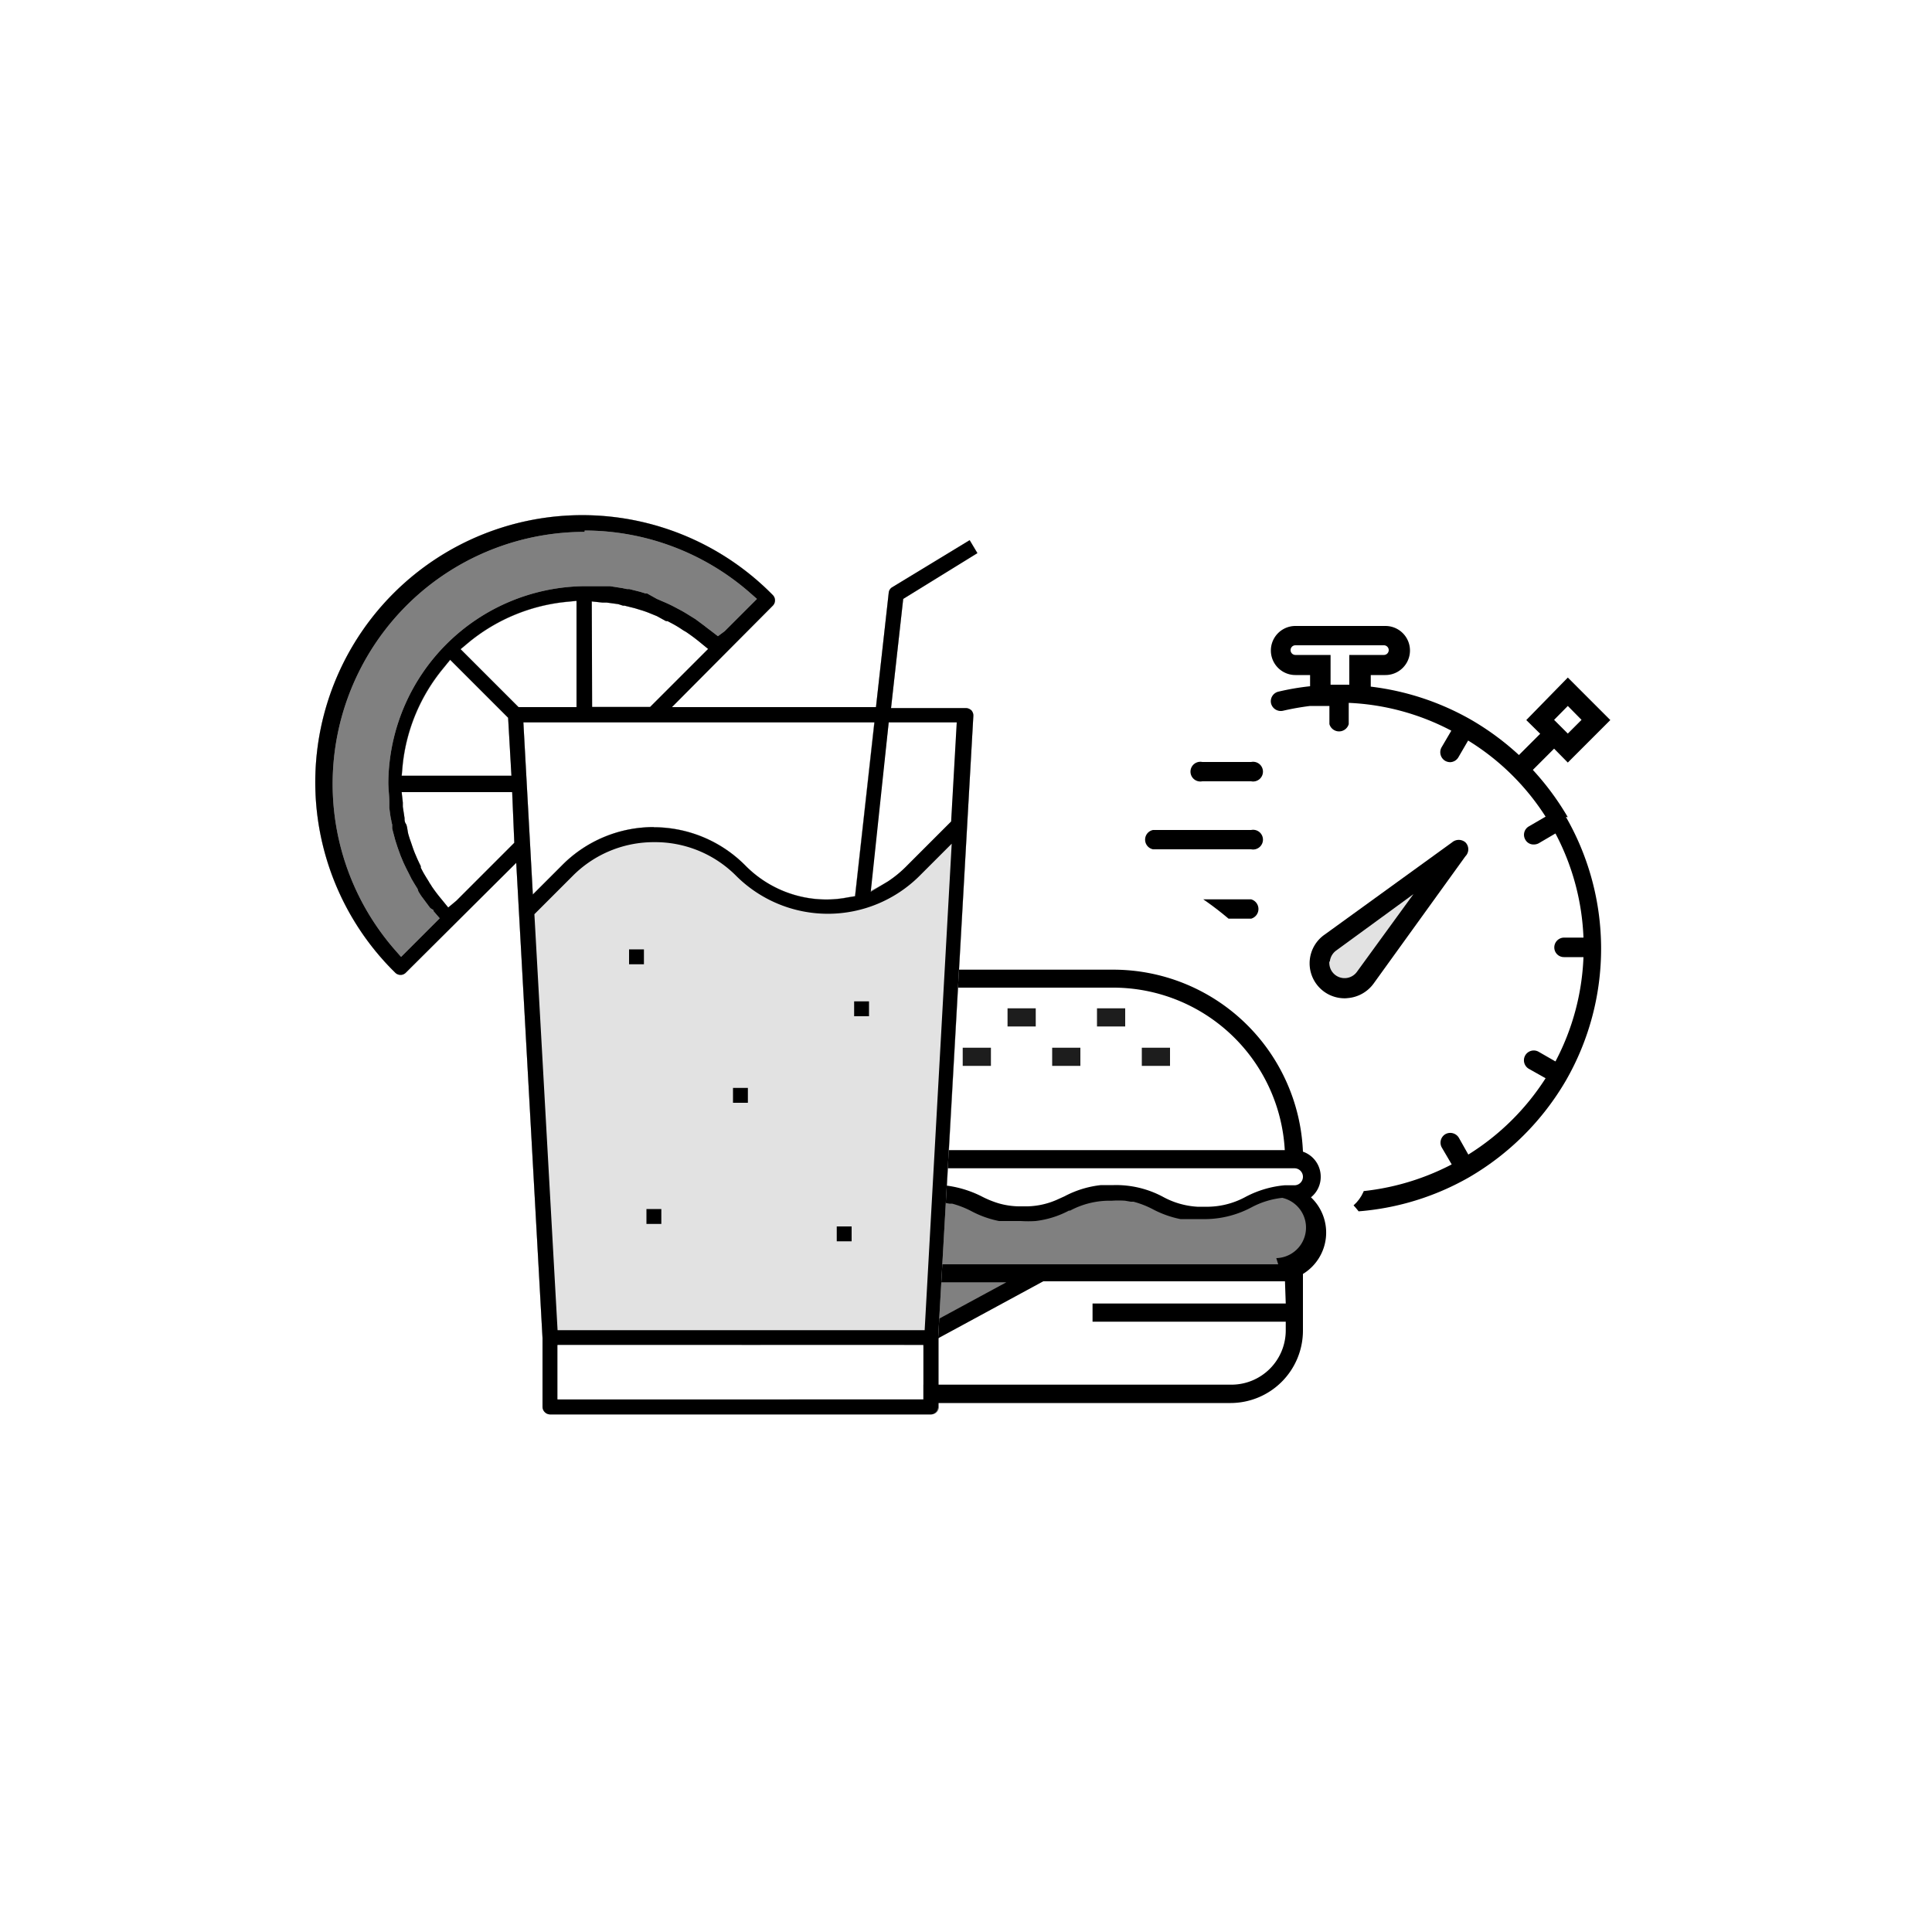 <svg xmlns="http://www.w3.org/2000/svg" xmlns:xlink="http://www.w3.org/1999/xlink" viewBox="0 0 100 100"><rect x="0" y="0" width="100" height="100" fill="#808080" stroke="none"/><defs><style>.a{fill:none;}.b{fill:#fff;}.c{fill:#1d1d1d;}.d{clip-path:url(#a);}.e{fill:#e2e2e2;}</style><clipPath id="a"><path class="a" d="M83.67,31.26H55.84V44.34c6.59,0,13.49,7.47,13.75,14.73a1.91,1.91,0,0,1,1.15,1.8,2,2,0,0,1-.68,1.52,3.65,3.65,0,0,1,1,2.57,4.07,4.07,0,0,1-.07.61H83.67Z"/></clipPath></defs><title>iShop</title><path class="b" d="M20.79,41l.06.56,0,.22.09.59c0,.1,0,.2.07.3s.08.38.13.55.07.23.11.34.11.33.17.49.09.22.14.34.14.31.22.47l0,.08.12.23c.09.16.19.32.29.48l.05.09a1.63,1.63,0,0,1,.11.17,8.16,8.16,0,0,0,.5.66l.35.43.42-.35,3-3L26.51,41Z"/><path class="b" d="M36.69,33.6l-.44-.36c-.22-.18-.45-.35-.7-.52l-.14-.08-.09-.06a5.48,5.48,0,0,0-.52-.31l-.21-.11-.08,0L34,31.89l-.32-.13a5,5,0,0,0-.5-.18l-.33-.1-.52-.13-.08,0L32,31.27l-.59-.08-.22,0-.56-.06v5.5h3Z"/><path class="b" d="M46,45.61a6,6,0,0,0,1-.83l2.27-2.27.29-5.13H46l-1,8.77Z"/><path class="b" d="M29.87,31.1l-.55.06a9.42,9.42,0,0,0-5.05,2.09l-.43.36,3,3h3Z"/><path class="b" d="M26.3,37.16l-3-3-.35.44a9.37,9.37,0,0,0-2.1,5l-.05.56h5.68Z"/><path class="b" d="M33.84,42.81a6.68,6.68,0,0,1,4.75,2,5.9,5.9,0,0,0,4.2,1.74,5.76,5.76,0,0,0,1.09-.11l.37-.06,1-9H27.09l.49,8.91,1.51-1.51A6.66,6.66,0,0,1,33.84,42.81Z"/><path class="b" d="M-.5-.5v101h101V-.5ZM66.73,65.84C65.13,65.82,53,66,53,66L48.6,68.59l0,.64v3.59a.39.39,0,0,1-.38.39H28.47a.4.4,0,0,1-.39-.39V69.25L26.72,44.66,21,50.35a.37.37,0,0,1-.27.11.39.39,0,0,1-.27-.11l-.18-.18A13.82,13.82,0,1,1,40,30.8a.39.39,0,0,1,0,.55L34.78,36.6H45.34L46,30.68a.37.37,0,0,1,.19-.29l4-2.43.4.67L46.75,31l-.63,5.65H50a.43.43,0,0,1,.29.13.37.37,0,0,1,.09.28L49,61.7a4.48,4.48,0,0,1,1.58.79c1.59,1.1,3.86.27,5.1-.38a4.29,4.29,0,0,1,4.13.21,5.38,5.38,0,0,0,5.12-.2,2,2,0,0,1,3,1.05C67.94,63.65,68.14,65.45,66.73,65.84Z"/><path class="b" d="M41.44,66l-2.28,0a3.07,3.07,0,0,1-1.32-2.7c.11-1.8,2.21-1.32,2.78-.94a5.92,5.92,0,0,0,5.28.19,7,7,0,0,1,2.31-.81l1-18-1.66,1.66a6.72,6.72,0,0,1-9.5,0,6,6,0,0,0-8.41,0l-2,2,1.2,21.53h17.7Z"/><path d="M67.82,62a1.35,1.35,0,0,0,.54-1.09,1.37,1.37,0,0,0-.92-1.3,9.83,9.83,0,0,0-9.81-9.42H48.12a9.81,9.81,0,0,0-9.8,9.42,1.38,1.38,0,0,0-.92,1.3A1.4,1.4,0,0,0,37.94,62a2.51,2.51,0,0,0,.37,4v2.87a3.75,3.75,0,0,0,3.75,3.75H63.7a3.75,3.75,0,0,0,3.74-3.75V65.94a2.51,2.51,0,0,0,.38-4Zm-29-1.53h3.8v-.94H39.26a8.89,8.89,0,0,1,8.86-8.41h9.51a8.9,8.9,0,0,1,8.87,8.41H43.94v.94H67a.44.44,0,1,1,0,.88l-.51,0h0a5.35,5.35,0,0,0-2,.59,4.19,4.19,0,0,1-2.14.52h-.38a4.22,4.22,0,0,1-1.77-.51,5.14,5.14,0,0,0-2.55-.61q-.36,0-.66,0a5.21,5.21,0,0,0-1.89.58l-.42.19a4,4,0,0,1-1.7.33h-.27a4,4,0,0,1-1-.15,5,5,0,0,1-.89-.36,5.63,5.63,0,0,0-5.1,0,4.27,4.27,0,0,1-1.78.51h-.37a4.2,4.2,0,0,1-2.15-.52,5.12,5.12,0,0,0-2-.59h0l-.51,0a.44.44,0,1,1,0-.88Zm27.73,7h-10v.94h10v.45a2.81,2.81,0,0,1-2.81,2.81H42.06a2.81,2.81,0,0,1-2.81-2.81V66.32H40.7l6.66,3.6L54,66.32H66.51Zm-23.84-1.1h9.38l-4.69,2.54Zm23.45-.93H39.63a1.57,1.57,0,0,1-.3-3.12,4.51,4.51,0,0,1,1.6.49,5.08,5.08,0,0,0,2.31.61h.24A5.11,5.11,0,0,0,46,62.76a4.32,4.32,0,0,1,2.15-.51,4.9,4.9,0,0,1,.7,0l.29.05.14,0a4.82,4.82,0,0,1,1,.39,5.26,5.26,0,0,0,1.43.51l.27,0,.2,0q.3,0,.66,0h0a5.92,5.92,0,0,0,.76,0,4.9,4.9,0,0,0,1.73-.54l.06,0a4.32,4.32,0,0,1,2.15-.51,4.9,4.9,0,0,1,.7,0l.29.05.14,0a4.82,4.82,0,0,1,1,.39,5.26,5.26,0,0,0,1.43.51l.27,0,.2,0q.3,0,.66,0h.23a5.17,5.17,0,0,0,2.32-.61,4.39,4.39,0,0,1,1.59-.49,1.58,1.58,0,0,1-.31,3.12Zm0,0"/><rect class="c" x="47.51" y="52.19" width="1.46" height="0.94"/><rect class="c" x="49.83" y="54.23" width="1.46" height="0.94"/><rect class="c" x="45.19" y="54.23" width="1.46" height="0.94"/><rect class="c" x="59.1" y="54.23" width="1.46" height="0.94"/><rect class="c" x="54.46" y="54.23" width="1.46" height="0.94"/><rect class="c" x="52.15" y="52.19" width="1.46" height="0.94"/><rect class="c" x="56.78" y="52.19" width="1.46" height="0.94"/><g class="d"><polygon class="b" points="72.13 32.95 66.53 32.95 66.53 34.18 68.21 34.18 68.21 35.82 70.38 35.82 70.38 34.18 72.13 34.18 72.13 32.95"/><polygon class="b" points="79.89 37.45 81.06 38.62 82.45 37.23 81.3 36.07 79.89 37.45"/><path class="e" d="M68.45,49.89s-.22-.51.42-1.15,5.93-4.18,5.93-4.18l-4.56,6.58A1.58,1.58,0,0,1,68.45,49.89Z"/><path d="M69.77,51.66a1.84,1.84,0,0,0,1.32-.74l4.76-6.6a.51.51,0,0,0,0-.72.53.53,0,0,0-.69,0l-6.59,4.77a1.81,1.81,0,0,0,1.1,3.3Zm-.94-1.87a.81.81,0,0,1,.33-.59l4-2.92-2.91,4a.79.79,0,0,1-1.44-.53Z"/><path d="M81.15,42.3h0a14,14,0,0,0-1.81-2.45l1.1-1.1.71.72,2.2-2.2-2.2-2.2L79,37.27l.72.71-1.1,1.1a14,14,0,0,0-2.45-1.81h0a13.76,13.76,0,0,0-5.22-1.73v-.6h.76a1.27,1.27,0,1,0,0-2.54H67.05a1.27,1.27,0,0,0,0,2.54h.76v.58a13.07,13.07,0,0,0-1.64.28.51.51,0,0,0-.38.61.52.52,0,0,0,.61.38,13.89,13.89,0,0,1,1.41-.25h1v.94a.52.52,0,0,0,1,0v-1.1a12.54,12.54,0,0,1,5.31,1.44l-.51.87a.52.52,0,0,0,.19.69.55.55,0,0,0,.25.07.51.51,0,0,0,.44-.26l.5-.86A12.56,12.56,0,0,1,80,42.27l-.86.5a.5.5,0,0,0-.19.69.48.48,0,0,0,.44.25.54.54,0,0,0,.25-.06l.87-.51a12.57,12.57,0,0,1,1.45,5.39h-1a.51.51,0,0,0-.51.51.5.5,0,0,0,.51.5h1a12.57,12.57,0,0,1-1.45,5.4l-.87-.5a.51.51,0,0,0-.69.18.51.51,0,0,0,.18.7h0l.87.49a12.73,12.73,0,0,1-4,3.95l-.49-.87a.52.52,0,0,0-.69-.19.51.51,0,0,0-.19.7l.51.87a12.84,12.84,0,0,1-5.32,1.44v-1a.5.5,0,0,0-.5-.51.51.51,0,0,0-.51.5h0v1a13.25,13.25,0,0,1-2.43-.31.51.51,0,1,0-.23,1,13.85,13.85,0,0,0,3.08.35h.1a13.67,13.67,0,0,0,6.72-1.81h0a13.87,13.87,0,0,0,5-5h0a13.69,13.69,0,0,0,0-13.65Zm0-5.76.71.72-.71.71-.71-.71Zm-12.28-1.1V33.9H67.05a.25.25,0,0,1,0-.5h4.58a.25.25,0,0,1,0,.5H69.84v1.54h-1Zm-4.11,4H62.23a.51.51,0,1,0,0,1h2.53a.51.51,0,1,0,0-1Zm0,3.52H59.68a.51.51,0,0,0,0,1h5.08a.51.51,0,1,0,0-1Zm0,3.59H57.14a.52.52,0,0,0,0,1h7.62a.52.52,0,0,0,0-1Zm0,3.57H55.12a.51.51,0,0,0,0,1h9.64a.51.51,0,1,0,0-1Zm0,3.55h-6.6a.51.51,0,0,0,0,1h6.6a.5.5,0,0,0,.51-.5.51.51,0,0,0-.5-.51Zm0,3.59H61.21a.51.51,0,0,0-.51.51.51.51,0,0,0,.51.51h3.55a.51.51,0,0,0,.51-.51A.5.5,0,0,0,64.76,57.28Z"/></g><path class="e" d="M28.47,73.21a.4.4,0,0,1-.39-.39V69.25L26.72,44.66,21,50.35a.37.37,0,0,1-.27.11.39.39,0,0,1-.27-.11l-.18-.18A13.82,13.82,0,1,1,40,30.8a.39.39,0,0,1,0,.55L34.78,36.6H45.34L46,30.68a.37.37,0,0,1,.19-.29l4-2.43.4.67L46.75,31l-.63,5.65H50a.43.43,0,0,1,.29.13.41.41,0,0,1,.09.28L48.56,69.23v3.59a.39.39,0,0,1-.38.39Zm.39-.78H47.79V69.62H28.86Zm1.4-44.9a13.05,13.05,0,0,0-8.54,3.18A13.06,13.06,0,0,0,20.4,49.12l.36.41,2-2-.32-.37,0-.05L22.27,47l-.09-.12-.38-.51-.14-.22L21.61,46c-.11-.17-.21-.34-.31-.51l-.17-.34c-.09-.17-.17-.34-.25-.51l-.15-.36c-.06-.17-.13-.35-.19-.54s-.08-.24-.11-.36-.09-.33-.13-.5l0-.2a1.55,1.55,0,0,1-.05-.23c-.05-.21-.07-.42-.1-.64l0-.13c0-.06,0-.12,0-.18,0-.33-.05-.66-.05-1A10.26,10.26,0,0,1,30.26,30.34c.31,0,.63,0,1,0l.31,0,.64.1.24.05.12,0,.56.14.29.09.08,0L34,31l.37.16q.26.11.51.24l.34.18c.17.09.33.19.49.29l0,0,.29.18.47.35.1.08.2.15.39.3.35-.26,1.67-1.67-.41-.36a13,13,0,0,0-8.51-3.18Zm-9.41,14,0,.22.09.59c0,.1,0,.2.07.3s.08.38.13.55.07.23.11.34.11.33.17.49.09.22.14.34.14.31.22.47l0,.08.12.23c.09.16.19.32.29.48l.05.09a1.63,1.63,0,0,1,.11.17,8.16,8.16,0,0,0,.5.66l.35.43.42-.35,3-3L26.51,41H20.79Zm13,1.29a6.68,6.68,0,0,1,4.75,2,5.9,5.9,0,0,0,4.2,1.74,5.76,5.76,0,0,0,1.09-.11l.37-.06,1-9H27.09l.49,8.91,1.51-1.51A6.66,6.66,0,0,1,33.84,42.81Zm11.22,3.34.89-.54a6,6,0,0,0,1-.83l2.27-2.27.29-5.13H46ZM22.94,34.59a9.37,9.37,0,0,0-2.1,5l-.05.56h5.68l-.17-3-3-3Zm7.71,2h3l3-3-.44-.36c-.22-.18-.45-.35-.7-.52l-.14-.08-.09-.06a5.48,5.48,0,0,0-.52-.31l-.21-.11-.08,0L34,31.89l-.32-.13a5,5,0,0,0-.5-.18l-.33-.1-.52-.13-.08,0L32,31.27l-.59-.08-.22,0-.56-.06Zm-1.33-5.44a9.42,9.42,0,0,0-5.05,2.09l-.43.36,3,3h3V31.1Z"/><path d="M28.47,73.21a.4.4,0,0,1-.39-.39V69.25L26.72,44.66,21,50.35a.37.37,0,0,1-.27.11.39.39,0,0,1-.27-.11l-.18-.18A13.82,13.82,0,1,1,40,30.8a.39.39,0,0,1,0,.55L34.78,36.6H45.34L46,30.68a.37.37,0,0,1,.19-.29l4-2.43.4.67L46.75,31l-.63,5.65H50a.43.43,0,0,1,.29.13.41.41,0,0,1,.09.28L48.56,69.23v3.59a.39.39,0,0,1-.38.39Zm.39-.78H47.79V69.62H28.86Zm5-28.84a5.91,5.91,0,0,0-4.2,1.73l-2,2,1.2,21.53h19l1.4-25.18-1.66,1.66a6.72,6.72,0,0,1-9.5,0A5.91,5.91,0,0,0,33.84,43.59ZM30.26,27.53a13.05,13.05,0,0,0-8.54,3.18A13.06,13.06,0,0,0,20.4,49.12l.36.41,2-2-.32-.37,0-.05L22.27,47l-.09-.12-.38-.51-.14-.22L21.61,46c-.11-.17-.21-.34-.31-.51l-.17-.34c-.09-.17-.17-.34-.25-.51l-.15-.36c-.06-.17-.13-.35-.19-.54s-.08-.24-.11-.36-.09-.33-.13-.5l0-.2a1.55,1.55,0,0,1-.05-.23c-.05-.21-.07-.42-.1-.64l0-.13c0-.06,0-.12,0-.18,0-.33-.05-.66-.05-1A10.26,10.26,0,0,1,30.26,30.34c.31,0,.63,0,1,0l.31,0,.64.1.24.05.12,0,.56.14.29.09.08,0L34,31l.37.16q.26.11.51.24l.34.18c.17.09.33.19.49.29l0,0,.29.18.47.35.1.08.2.15.39.3.35-.26,1.67-1.67-.41-.36a13,13,0,0,0-8.51-3.18Zm-9.41,14,0,.22.09.59c0,.1,0,.2.07.3s.08.38.13.55.07.23.11.34.11.33.17.49.09.22.14.34.14.31.22.47l0,.08.12.23c.09.16.19.32.29.48l.05.09a1.63,1.63,0,0,1,.11.17,8.16,8.16,0,0,0,.5.66l.35.43.42-.35,3-3L26.51,41H20.79Zm13,1.29a6.68,6.68,0,0,1,4.75,2,5.9,5.9,0,0,0,4.2,1.74,5.76,5.76,0,0,0,1.09-.11l.37-.06,1-9H27.09l.49,8.91,1.51-1.51A6.66,6.66,0,0,1,33.84,42.81Zm11.22,3.34.89-.54a6,6,0,0,0,1-.83l2.27-2.27.29-5.13H46ZM22.94,34.59a9.37,9.37,0,0,0-2.1,5l-.05.56h5.68l-.17-3-3-3Zm7.71,2h3l3-3-.44-.36c-.22-.18-.45-.35-.7-.52l-.14-.08-.09-.06a5.48,5.48,0,0,0-.52-.31l-.21-.11-.08,0L34,31.89l-.32-.13a5,5,0,0,0-.5-.18l-.33-.1-.52-.13-.08,0L32,31.27l-.59-.08-.22,0-.56-.06Zm-1.33-5.44a9.42,9.42,0,0,0-5.05,2.09l-.43.36,3,3h3V31.1Z"/><rect class="a" x="16.33" y="26.66" width="34.51" height="46.68"/><rect x="32.56" y="49.14" width="0.77" height="0.77"/><rect x="37.94" y="56.31" width="0.77" height="0.77"/><rect x="43.31" y="63.48" width="0.77" height="0.77"/><rect x="44.21" y="51.83" width="0.77" height="0.77"/><rect x="33.46" y="62.58" width="0.77" height="0.77"/><rect class="b" x="28.86" y="69.62" width="18.93" height="2.81"/></svg>